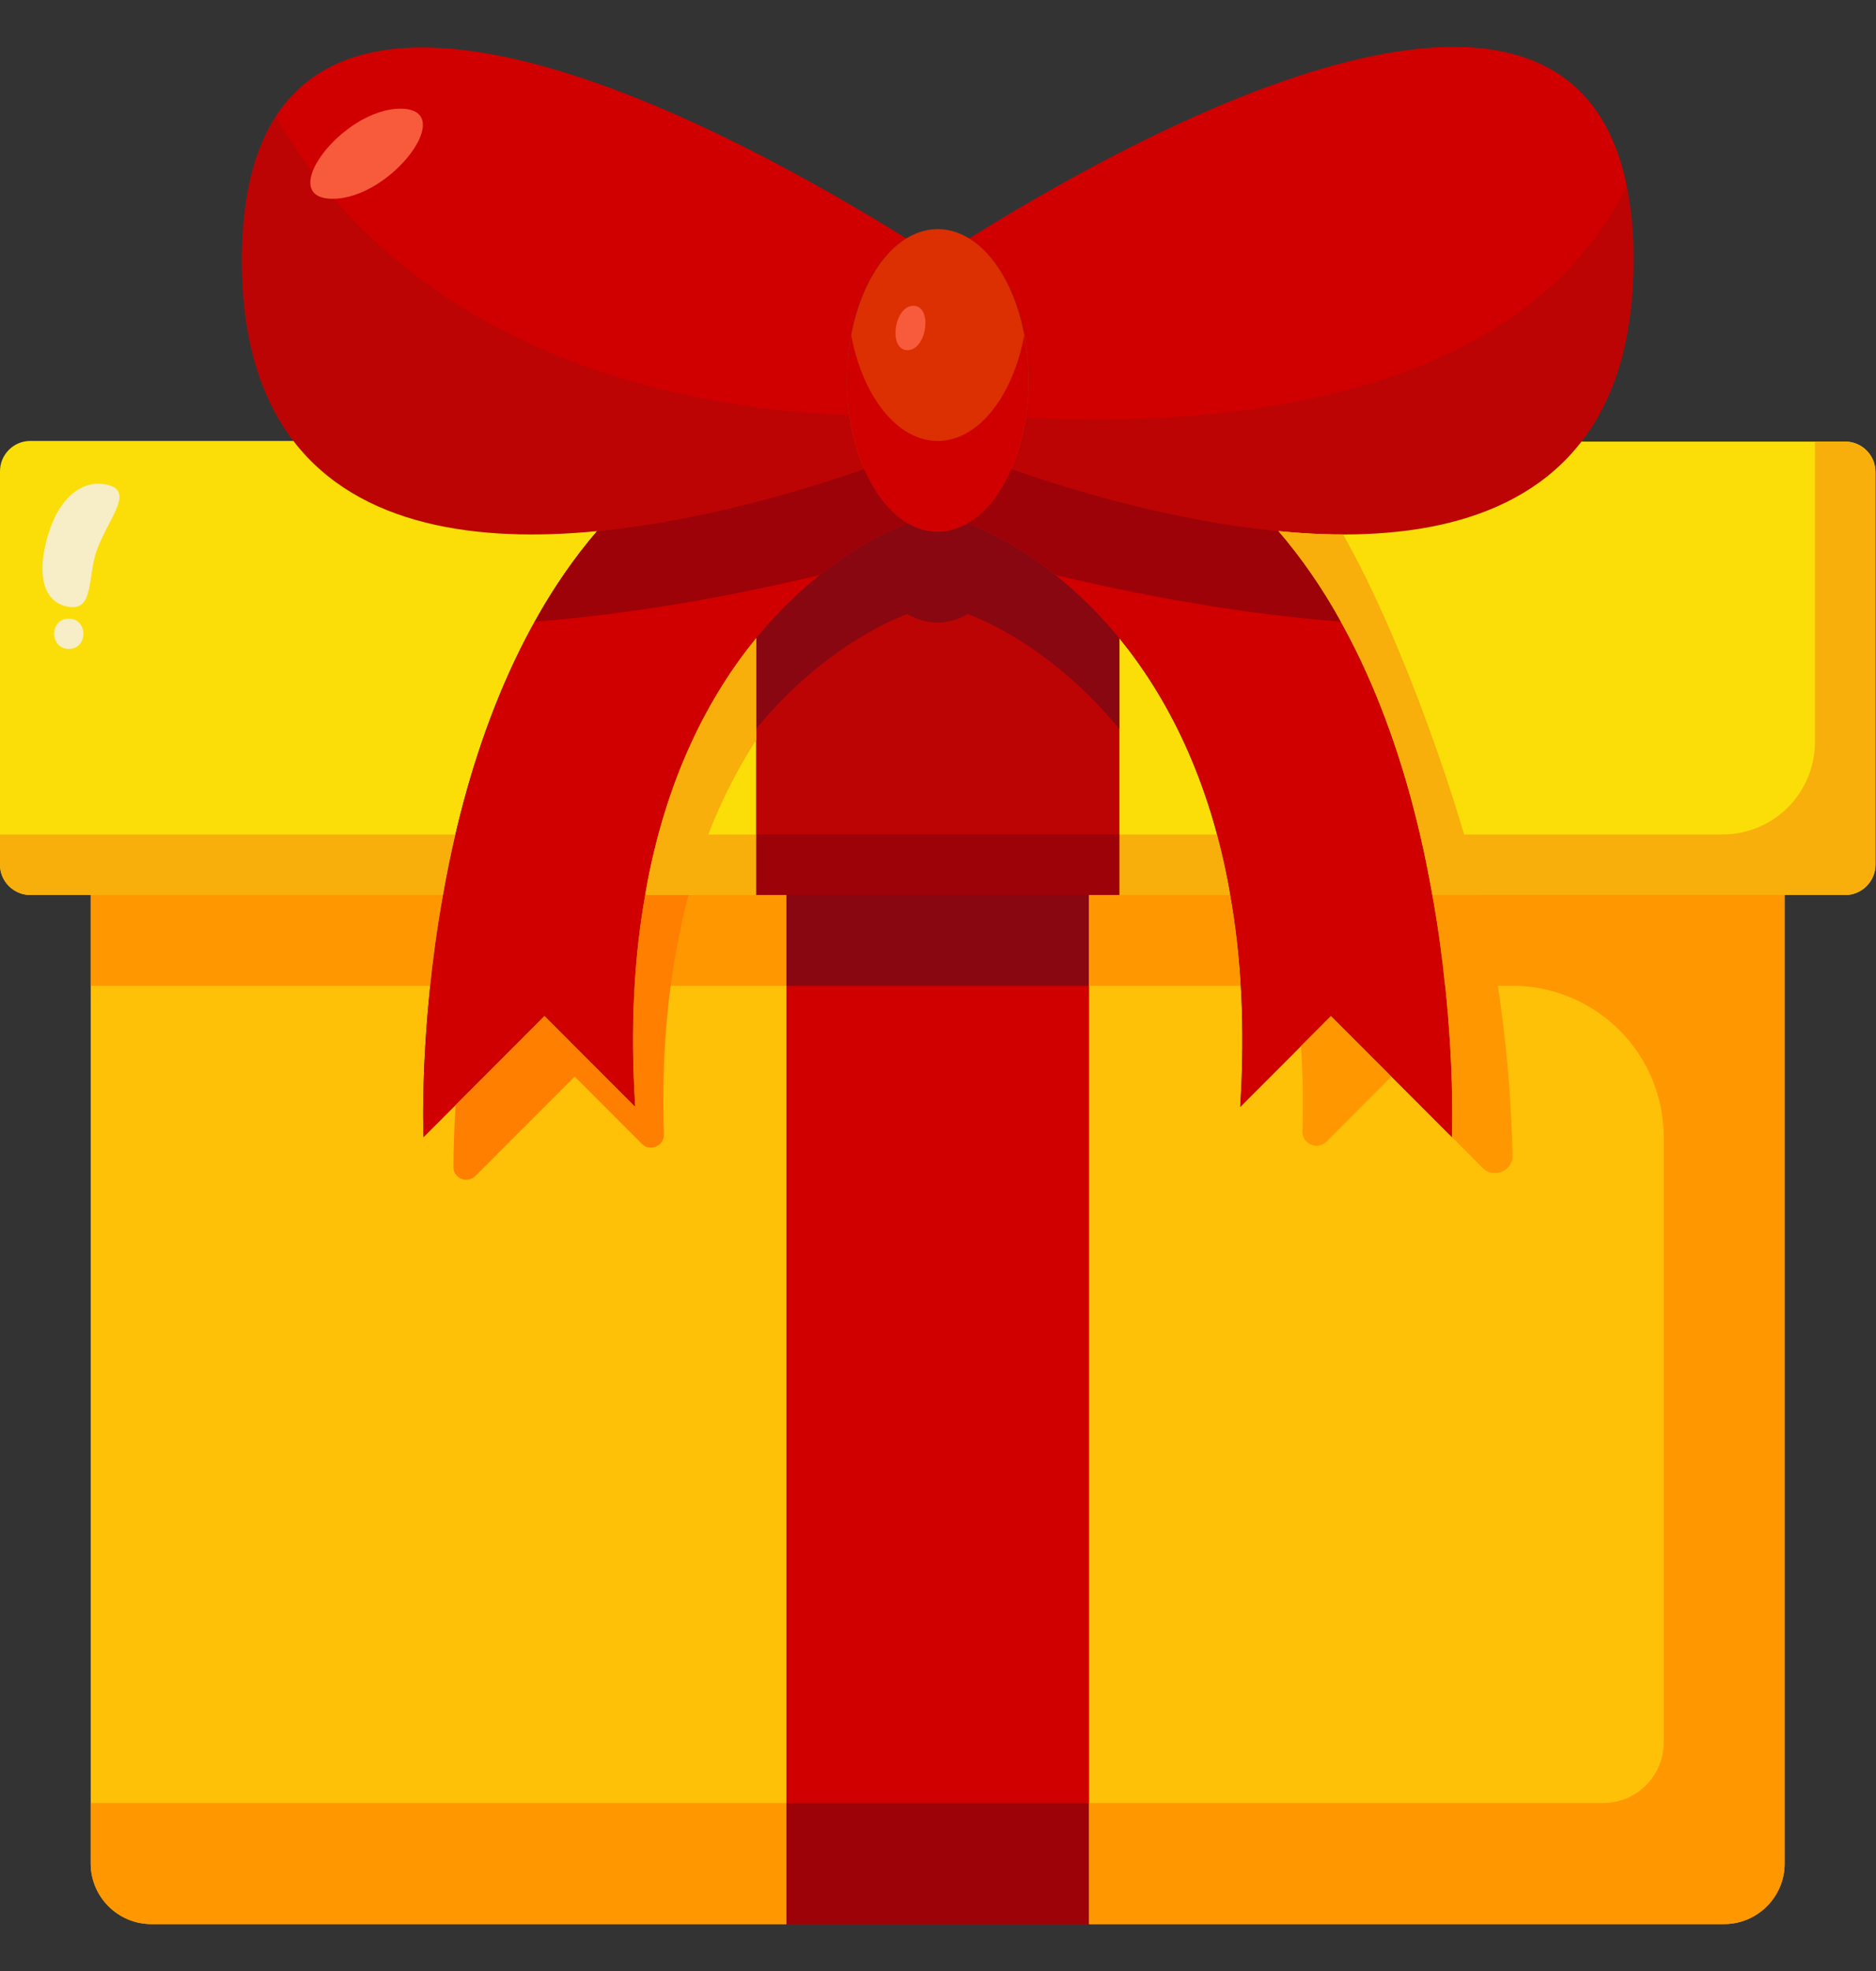 <svg width="20" height="21" viewBox="0 0 20 21" fill="none" xmlns="http://www.w3.org/2000/svg">
<rect x="0" y="0" width="20" height="21" fill="#333333" stroke="none"/>
<path d="M17.414 2.763C17.414 3.615 17.214 4.237 16.876 4.682C16.869 4.692 16.866 4.698 16.86 4.705C16.157 5.614 14.886 5.782 13.628 5.659C12.548 5.556 11.477 5.24 10.781 4.998C10.897 4.734 10.965 4.405 10.965 4.053C10.965 3.36 10.703 2.77 10.332 2.541C11.78 1.638 17.411 -1.684 17.414 2.763Z" fill="#D00000"/>
<path d="M10.932 4.451C10.906 4.639 10.855 4.823 10.781 4.998C11.477 5.24 12.548 5.556 13.628 5.659C14.886 5.782 16.157 5.614 16.86 4.705C16.866 4.698 16.869 4.692 16.876 4.682C17.214 4.237 17.414 3.615 17.414 2.763C17.416 2.502 17.392 2.241 17.342 1.984C16.271 4.159 13.315 4.571 10.932 4.451Z" fill="#BC0404"/>
<path d="M2.58 2.763C2.59 -1.674 8.22 1.644 9.662 2.541C9.291 2.77 9.03 3.36 9.03 4.053C9.03 4.405 9.098 4.734 9.214 4.998C8.517 5.24 7.446 5.556 6.366 5.659C5.105 5.782 3.831 5.614 3.128 4.698C2.787 4.25 2.577 3.624 2.58 2.763Z" fill="#D00000"/>
<path d="M2.942 1.241C2.715 1.594 2.582 2.087 2.58 2.763C2.577 3.624 2.787 4.25 3.128 4.698C3.831 5.614 5.105 5.782 6.366 5.659C7.446 5.556 8.517 5.24 9.214 4.998C9.136 4.814 9.084 4.62 9.059 4.422C6.591 4.331 4.183 3.409 2.942 1.241Z" fill="#BC0404"/>
<path d="M9.997 5.666C10.532 5.666 10.965 4.944 10.965 4.053C10.965 3.163 10.532 2.441 9.997 2.441C9.463 2.441 9.03 3.163 9.03 4.053C9.03 4.944 9.463 5.666 9.997 5.666Z" fill="#DC2F02"/>
<path d="M10.965 4.053C10.965 4.943 10.533 5.666 9.997 5.666C9.462 5.666 9.03 4.943 9.03 4.053C9.03 3.886 9.046 3.724 9.075 3.573C9.197 4.224 9.565 4.698 9.997 4.698C10.429 4.698 10.797 4.224 10.919 3.573C10.949 3.724 10.965 3.886 10.965 4.053Z" fill="#D00000"/>
<path d="M11.932 9.536H13.093L13.115 9.532C13.231 10.181 13.277 10.929 13.222 11.793L14.189 10.825L15.479 12.115C15.479 12.115 15.527 10.967 15.27 9.536H19.026V19.855C19.026 20.21 18.736 20.5 18.381 20.5H11.609V9.536H11.932ZM8.384 9.536V20.5H1.612C1.258 20.5 0.967 20.21 0.967 19.855V9.536H4.724C4.466 10.967 4.515 12.115 4.515 12.115L5.805 10.825L6.772 11.793C6.717 10.929 6.762 10.181 6.878 9.532L6.901 9.536H8.062H8.384Z" fill="#FFC008"/>
<path d="M8.385 9.535H11.61V20.5H8.385V9.535Z" fill="#D00000"/>
<path d="M4.724 9.536C4.663 9.877 4.618 10.206 4.589 10.503H0.967V9.536H4.724ZM8.384 9.536V10.503H6.769C6.785 10.155 6.824 9.832 6.878 9.532L6.901 9.536H8.384Z" fill="#FF9700"/>
<path d="M8.385 9.535H11.61V10.503H8.385V9.535Z" fill="#890711"/>
<path d="M13.225 10.503H11.609V9.536H13.093L13.115 9.532C13.17 9.832 13.209 10.155 13.225 10.503Z" fill="#FF9700"/>
<path d="M19.994 5.027V9.213C19.994 9.39 19.849 9.536 19.672 9.536H15.27C15.047 8.262 14.58 6.769 13.628 5.659C14.886 5.782 16.157 5.614 16.86 4.705H19.672C19.849 4.705 19.994 4.85 19.994 5.027ZM13.116 9.532L13.093 9.536H11.932V6.798C12.425 7.401 12.9 8.278 13.116 9.532Z" fill="#FBDE08"/>
<path d="M19.994 5.027V9.213C19.994 9.39 19.849 9.536 19.672 9.536H15.27C15.231 9.326 15.189 9.11 15.138 8.891H18.364C18.626 8.891 18.876 8.787 19.061 8.602C19.245 8.417 19.349 8.167 19.349 7.906V4.705H19.672C19.849 4.705 19.994 4.85 19.994 5.027ZM13.116 9.532L13.093 9.536H11.932V8.891H12.977C13.032 9.094 13.077 9.307 13.116 9.532Z" fill="#F9AF0B"/>
<path d="M8.062 6.798V9.535H6.901L6.879 9.532C7.095 8.278 7.569 7.401 8.062 6.798ZM3.128 4.698C3.831 5.614 5.105 5.782 6.366 5.659C5.415 6.769 4.947 8.262 4.724 9.535H0.322C0.145 9.535 0 9.39 0 9.213V5.021C0 4.843 0.145 4.698 0.322 4.698H3.128Z" fill="#FBDE08"/>
<path d="M8.384 19.21V20.5H1.612C1.258 20.5 0.967 20.21 0.967 19.855V19.21H8.384Z" fill="#FF9700"/>
<path d="M8.385 19.21H11.61V20.5H8.385V19.21Z" fill="#9D0208"/>
<path d="M9.674 5.575C9.774 5.633 9.884 5.666 9.997 5.666C10.11 5.666 10.216 5.633 10.316 5.575C10.316 5.575 11.151 5.849 11.932 6.798V9.536H8.062V6.798C8.839 5.849 9.674 5.575 9.674 5.575Z" fill="#BC0404"/>
<path d="M8.062 8.891V9.536H6.901L6.879 9.532C6.917 9.307 6.962 9.094 7.017 8.891H8.062ZM4.857 8.891C4.805 9.11 4.763 9.326 4.724 9.536H0.322C0.145 9.536 0 9.39 0 9.213V8.891H4.857Z" fill="#F9AF0B"/>
<path d="M8.062 8.891H11.932V9.536H8.062V8.891Z" fill="#9D0208"/>
<path d="M11.932 6.798V7.765C11.151 6.817 10.316 6.543 10.316 6.543C10.216 6.601 10.11 6.633 9.997 6.633C9.884 6.633 9.774 6.601 9.674 6.543C9.674 6.543 8.839 6.817 8.062 7.765V6.798C8.839 5.849 9.674 5.575 9.674 5.575C9.774 5.633 9.884 5.666 9.997 5.666C10.11 5.666 10.216 5.633 10.316 5.575C10.316 5.575 11.151 5.849 11.932 6.798Z" fill="#890711"/>
<path d="M15.27 9.536C15.528 10.967 15.479 12.115 15.479 12.115L14.19 10.825L13.222 11.793C13.277 10.929 13.232 10.181 13.116 9.532C12.899 8.278 12.425 7.401 11.932 6.798C11.152 5.849 10.316 5.575 10.316 5.575C10.507 5.466 10.668 5.263 10.781 4.998C11.477 5.24 12.548 5.556 13.628 5.659C14.58 6.769 15.047 8.262 15.27 9.536Z" fill="#D00000"/>
<path d="M13.885 12.054C13.894 11.733 13.889 11.43 13.87 11.145L14.189 10.825L14.834 11.47L14.141 12.164C14.12 12.185 14.093 12.199 14.063 12.205C14.034 12.211 14.003 12.207 13.976 12.195C13.948 12.184 13.925 12.164 13.908 12.139C13.892 12.113 13.884 12.084 13.885 12.054Z" fill="#FF9700"/>
<path d="M15.27 9.535C15.331 9.877 15.376 10.206 15.405 10.503H15.407C15.507 11.451 15.479 12.115 15.479 12.115L15.806 12.443C15.925 12.561 16.129 12.477 16.125 12.309C16.112 11.704 16.06 11.101 15.968 10.503H16.124C16.552 10.503 16.962 10.673 17.264 10.975C17.567 11.278 17.737 11.688 17.737 12.115V18.565C17.737 18.736 17.669 18.9 17.548 19.021C17.427 19.142 17.263 19.21 17.092 19.21H11.609V20.5H18.382C18.736 20.5 19.026 20.21 19.026 19.855V9.535H15.27Z" fill="#FF9700"/>
<path d="M15.783 9.536H15.27C15.047 8.262 14.58 6.769 13.628 5.659C13.861 5.682 14.09 5.695 14.319 5.695C14.967 6.836 15.573 8.636 15.783 9.536Z" fill="#F9AF0B"/>
<path d="M14.293 6.623C13.193 6.54 12.106 6.33 11.255 6.127C10.732 5.711 10.316 5.575 10.316 5.575C10.507 5.466 10.668 5.263 10.781 4.998C11.477 5.24 12.548 5.556 13.628 5.659C13.883 5.956 14.106 6.282 14.293 6.623Z" fill="#9D0208"/>
<path d="M9.213 4.998C9.326 5.259 9.488 5.463 9.675 5.575C9.675 5.575 8.839 5.849 8.062 6.798C7.569 7.401 7.095 8.278 6.879 9.532C6.763 10.181 6.717 10.929 6.772 11.793L5.805 10.825L4.515 12.115C4.515 12.115 4.466 10.967 4.724 9.536C4.947 8.262 5.415 6.769 6.366 5.659C7.446 5.556 8.517 5.24 9.213 4.998Z" fill="#D00000"/>
<path d="M7.201 10.177C7.101 10.735 7.054 11.367 7.078 12.083C7.082 12.208 6.933 12.276 6.844 12.188L6.127 11.47L5.068 12.529C4.982 12.616 4.833 12.556 4.834 12.433C4.835 12.266 4.841 12.041 4.857 11.774L5.805 10.825L6.772 11.793C6.717 10.929 6.762 10.181 6.879 9.532L6.901 9.536H7.34C7.285 9.739 7.24 9.952 7.201 10.177Z" fill="#FF7F00"/>
<path d="M8.062 6.798V7.884C7.781 8.32 7.52 8.865 7.34 9.536H6.901L6.878 9.532C7.094 8.278 7.569 7.401 8.062 6.798Z" fill="#F9AF0B"/>
<path d="M9.675 5.575C9.675 5.575 9.259 5.711 8.739 6.127C7.888 6.33 6.801 6.54 5.702 6.623C5.889 6.282 6.111 5.956 6.366 5.659C7.446 5.556 8.517 5.24 9.214 4.998C9.326 5.259 9.488 5.463 9.675 5.575Z" fill="#9D0208"/>
<path d="M9.738 3.258C9.53 3.258 9.467 3.731 9.675 3.731C9.882 3.731 9.946 3.258 9.738 3.258Z" fill="#F75B3C"/>
<path d="M1.112 5.159C0.857 5.119 0.658 5.32 0.556 5.575C0.412 5.936 0.375 6.409 0.736 6.466C1.003 6.508 0.933 6.142 1.03 5.869C1.156 5.514 1.46 5.214 1.112 5.159Z" fill="#F7EDC6"/>
<path d="M4.269 1.158C3.647 1.158 2.924 2.118 3.547 2.118C4.17 2.118 4.893 1.158 4.269 1.158Z" fill="#F75B3C"/>
<path d="M0.733 6.591C0.526 6.591 0.525 6.914 0.733 6.914C0.941 6.914 0.941 6.591 0.733 6.591Z" fill="#F7EDC6"/>
</svg>
